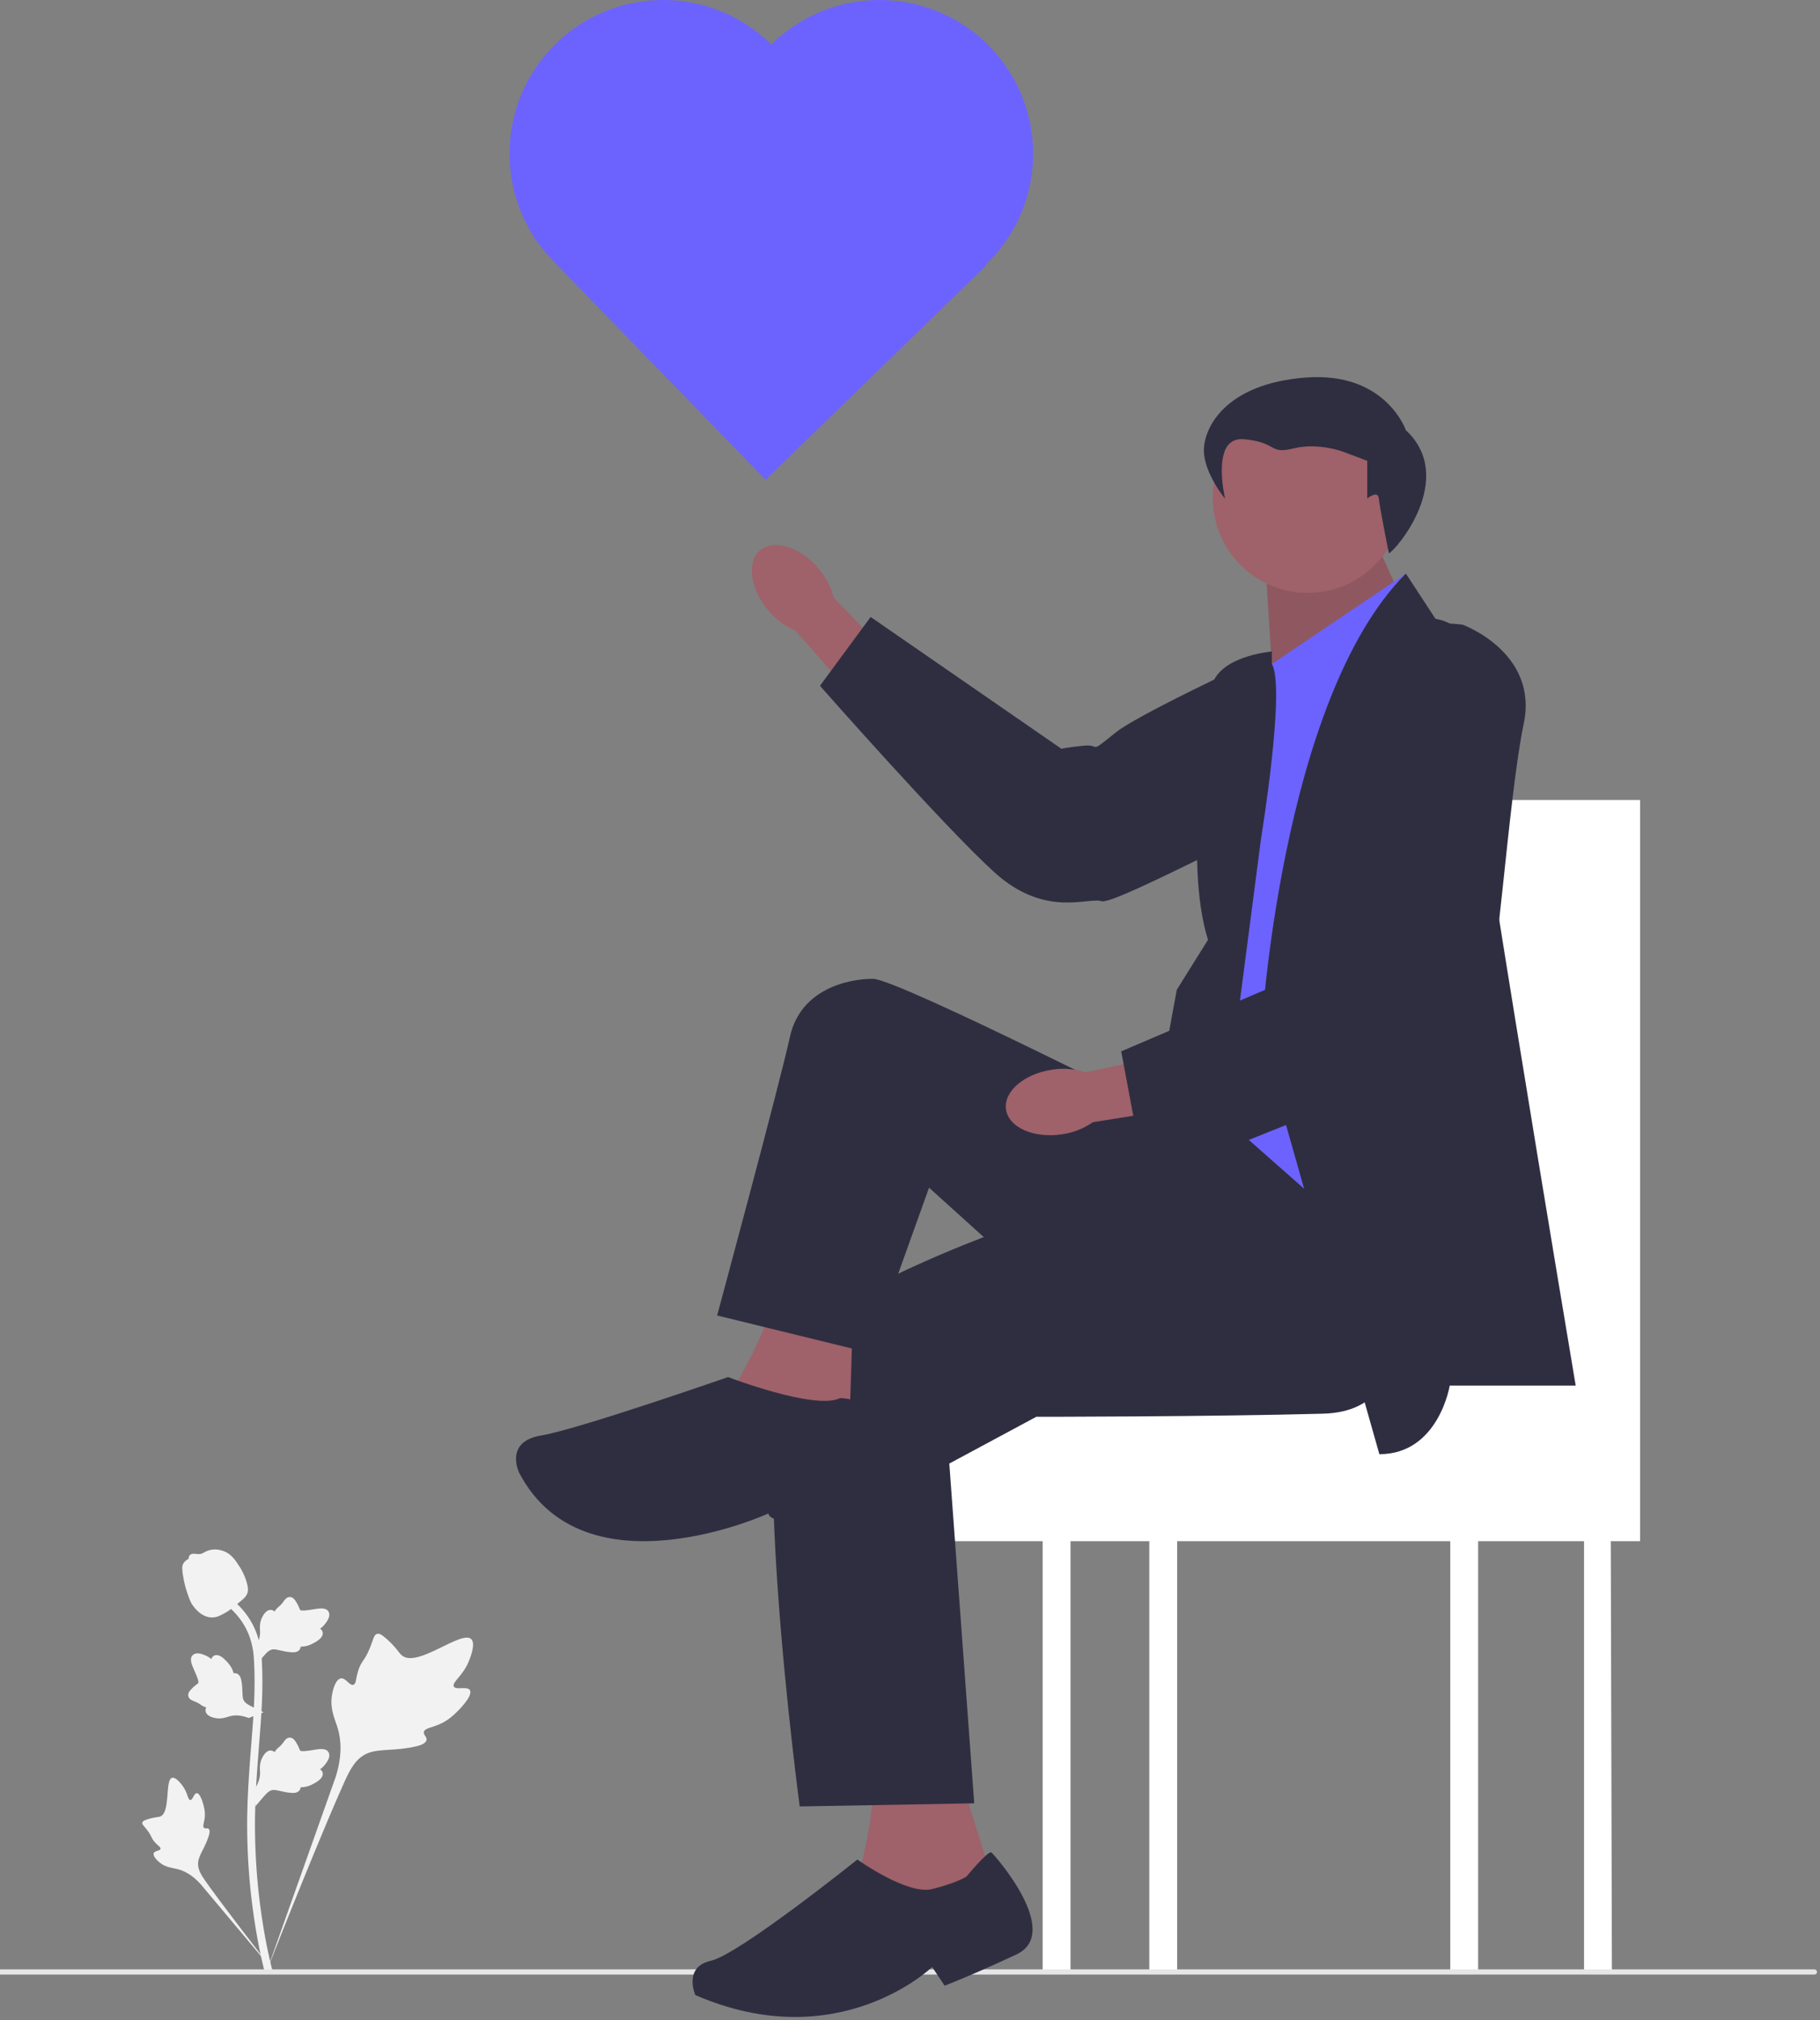 <svg width="584" height="648" viewBox="0 0 584 648" fill="none" xmlns="http://www.w3.org/2000/svg">
<rect x="0" y="0" width="584" height="648" fill="#808080" stroke="none"/>
<g clip-path="url(#clip0_94_131)">
<path d="M466.218 256.626V286.937C462.442 294.242 458.737 303.735 455.111 315.624C455.111 315.624 460.667 334.174 466.218 356.588V420.698H327.553L317.921 434.36H291.52V494.41H334.566V632.628H343.508V494.41H368.786V632.628H377.728V494.41H465.361V632.628H474.303V494.41H508.284V632.628H517.226L516.868 494.41H526.268V256.626H466.218Z" fill="white"/>
<path d="M150.784 542.202C149.94 540.779 146.287 542.303 145.616 541.011C144.947 539.723 148.34 537.762 150.279 533.281C150.629 532.473 152.832 527.381 151.201 525.809C148.109 522.831 133.961 535.122 129.01 531.1C127.924 530.217 127.164 528.455 123.876 525.594C122.568 524.456 121.777 523.942 121.011 524.133C119.925 524.404 119.838 525.858 118.674 528.717C116.927 533.004 115.893 532.745 114.875 536.166C114.12 538.705 114.292 540.182 113.403 540.469C112.145 540.876 110.987 538.183 109.392 538.424C107.765 538.67 106.781 541.806 106.471 544.154C105.887 548.56 107.506 551.467 108.402 554.525C109.377 557.847 109.955 562.9 107.705 570.052L85.427 632.818C90.346 619.939 104.586 584.633 110.57 571.513C112.297 567.726 114.204 563.884 118.121 562.368C121.891 560.908 127.069 561.779 133.671 560.189C134.442 560.003 136.581 559.459 136.851 558.201C137.073 557.16 135.815 556.58 136.008 555.605C136.268 554.298 138.742 554.282 141.784 552.774C143.928 551.711 145.264 550.446 146.413 549.359C146.759 549.031 151.908 544.097 150.784 542.202Z" fill="#F2F2F2"/>
<path d="M63.139 575.245C62.197 575.249 61.891 577.481 61.063 577.438C60.238 577.395 60.255 575.163 58.615 572.919C58.319 572.514 56.455 569.963 55.214 570.31C52.86 570.969 54.81 581.459 51.407 582.728C50.661 583.007 49.577 582.871 47.224 583.66C46.288 583.973 45.807 584.213 45.68 584.644C45.5 585.256 46.188 585.718 47.255 587.114C48.856 589.209 48.43 589.641 49.816 591.128C50.844 592.231 51.618 592.572 51.503 593.092C51.34 593.827 49.683 593.618 49.342 594.47C48.993 595.34 50.248 596.727 51.311 597.557C53.305 599.115 55.199 599.16 56.958 599.602C58.87 600.082 61.517 601.256 64.378 604.424L88.757 633.468C83.854 627.338 70.635 610.162 65.922 603.44C64.561 601.499 63.226 599.454 63.612 597.095C63.983 594.823 65.905 592.533 67.029 588.834C67.161 588.402 67.511 587.195 66.971 586.7C66.525 586.29 65.876 586.74 65.454 586.364C64.887 585.86 65.594 584.64 65.731 582.713C65.828 581.353 65.593 580.333 65.39 579.455C65.329 579.191 64.393 575.24 63.139 575.245Z" fill="#F2F2F2"/>
<path d="M81.939 579.465L81.371 574.397L81.63 574.013C82.831 572.236 83.442 570.501 83.45 568.854C83.451 568.592 83.439 568.33 83.427 568.063C83.377 567.006 83.316 565.692 84.002 564.16C84.386 563.306 85.465 561.329 87.088 561.573C87.524 561.635 87.855 561.835 88.106 562.07C88.142 562.011 88.18 561.953 88.221 561.889C88.726 561.118 89.126 560.788 89.511 560.47C89.808 560.225 90.114 559.973 90.593 559.376C90.804 559.114 90.968 558.884 91.106 558.691C91.526 558.106 92.074 557.408 93.04 557.421C94.073 557.47 94.614 558.324 94.972 558.889C95.612 559.897 95.902 560.624 96.094 561.106C96.164 561.282 96.244 561.48 96.284 561.542C96.617 562.031 99.322 561.573 100.342 561.407C102.631 561.025 104.612 560.695 105.428 562.139C106.013 563.171 105.579 564.537 104.098 566.306C103.637 566.857 103.146 567.275 102.711 567.603C103.071 567.819 103.394 568.149 103.525 568.668C103.834 569.896 102.778 571.127 100.388 572.331C99.795 572.632 98.996 573.034 97.876 573.227C97.349 573.318 96.874 573.34 96.468 573.352C96.459 573.587 96.404 573.841 96.261 574.103C95.841 574.874 94.968 575.241 93.651 575.153C92.202 575.077 91.009 574.801 89.957 574.558C89.038 574.348 88.246 574.169 87.625 574.211C86.472 574.304 85.584 575.226 84.541 576.423L81.939 579.465Z" fill="#F2F2F2"/>
<path d="M84.572 549.289L79.814 551.124L79.376 550.97C77.353 550.26 75.52 550.108 73.925 550.519C73.671 550.584 73.421 550.662 73.166 550.742C72.156 551.057 70.9 551.45 69.245 551.175C68.321 551.02 66.135 550.478 65.96 548.846C65.908 548.408 66.018 548.038 66.182 547.736C66.116 547.715 66.049 547.693 65.978 547.67C65.104 547.377 64.683 547.074 64.277 546.782C63.965 546.557 63.644 546.325 62.945 546.013C62.638 545.876 62.374 545.775 62.152 545.691C61.48 545.433 60.666 545.08 60.433 544.142C60.218 543.13 60.907 542.391 61.363 541.9C62.176 541.026 62.805 540.561 63.223 540.253C63.376 540.14 63.547 540.013 63.596 539.959C63.985 539.513 62.856 537.012 62.437 536.068C61.487 533.95 60.665 532.118 61.855 530.962C62.705 530.135 64.136 530.208 66.223 531.192C66.873 531.498 67.402 531.867 67.83 532.205C67.947 531.801 68.184 531.405 68.653 531.147C69.763 530.537 71.221 531.246 72.992 533.252C73.434 533.75 74.025 534.421 74.496 535.455C74.717 535.942 74.859 536.396 74.974 536.785C75.203 536.734 75.463 536.723 75.753 536.795C76.605 537.005 77.182 537.757 77.43 539.053C77.725 540.474 77.76 541.698 77.792 542.777C77.822 543.72 77.85 544.531 78.048 545.121C78.43 546.213 79.548 546.838 80.97 547.543L84.572 549.289Z" fill="#F2F2F2"/>
<path d="M81.939 534.358L81.371 529.29L81.63 528.906C82.831 527.129 83.442 525.394 83.45 523.747C83.451 523.485 83.439 523.223 83.427 522.956C83.377 521.899 83.316 520.585 84.002 519.053C84.386 518.199 85.465 516.222 87.088 516.466C87.524 516.528 87.855 516.728 88.106 516.963C88.142 516.905 88.18 516.846 88.221 516.782C88.726 516.011 89.126 515.681 89.511 515.363C89.808 515.118 90.114 514.866 90.593 514.269C90.804 514.007 90.968 513.777 91.106 513.584C91.526 512.999 92.074 512.301 93.04 512.314C94.073 512.363 94.614 513.217 94.972 513.782C95.612 514.79 95.902 515.517 96.094 515.999C96.164 516.175 96.244 516.374 96.284 516.435C96.617 516.924 99.322 516.467 100.342 516.3C102.631 515.918 104.612 515.588 105.428 517.032C106.013 518.065 105.579 519.43 104.098 521.199C103.637 521.75 103.146 522.169 102.711 522.496C103.071 522.712 103.394 523.042 103.525 523.561C103.834 524.79 102.778 526.02 100.388 527.224C99.795 527.525 98.996 527.927 97.876 528.12C97.349 528.211 96.874 528.233 96.468 528.245C96.459 528.48 96.404 528.734 96.261 528.996C95.841 529.767 94.968 530.134 93.651 530.046C92.202 529.97 91.009 529.694 89.957 529.451C89.038 529.241 88.246 529.062 87.625 529.104C86.472 529.197 85.584 530.12 84.541 531.316L81.939 534.358Z" fill="#F2F2F2"/>
<path d="M87.124 632.736L86.062 632.07L84.824 632.212C84.804 632.097 84.737 631.833 84.635 631.419C84.081 629.153 82.391 622.257 80.982 611.396C79.998 603.815 79.441 596.02 79.326 588.226C79.211 580.419 79.581 574.509 79.877 569.759C80.101 566.177 80.372 562.765 80.639 559.442C81.349 550.563 82.018 542.177 81.52 532.892C81.41 530.819 81.179 526.505 78.658 521.914C77.196 519.251 75.182 516.887 72.671 514.89L74.232 512.928C77.004 515.135 79.232 517.754 80.856 520.71C83.65 525.8 83.902 530.501 84.023 532.76C84.53 542.209 83.853 550.676 83.136 559.64C82.872 562.951 82.6 566.348 82.378 569.916C82.084 574.622 81.718 580.48 81.832 588.187C81.945 595.888 82.495 603.587 83.466 611.073C84.858 621.797 86.523 628.59 87.07 630.822C87.362 632.014 87.423 632.263 87.124 632.736Z" fill="#F2F2F2"/>
<path d="M68.075 518.872C67.972 518.872 67.868 518.87 67.763 518.862C65.629 518.747 63.653 517.47 61.889 515.067C61.061 513.936 60.638 512.646 59.794 510.074C59.663 509.678 59.027 507.666 58.64 504.899C58.387 503.09 58.418 502.334 58.777 501.666C59.175 500.922 59.818 500.403 60.543 500.053C60.511 499.813 60.536 499.566 60.641 499.314C61.068 498.269 62.203 498.406 62.817 498.472C63.128 498.511 63.516 498.563 63.934 498.541C64.593 498.509 64.946 498.313 65.482 498.019C65.995 497.738 66.632 497.388 67.578 497.195C69.443 496.806 71.006 497.334 71.521 497.508C74.231 498.411 75.567 500.518 77.114 502.958C77.422 503.447 78.481 505.229 79.179 507.671C79.683 509.433 79.612 510.216 79.461 510.799C79.152 511.995 78.424 512.681 76.576 514.193C74.645 515.776 73.676 516.569 72.844 517.051C70.906 518.17 69.69 518.872 68.075 518.872Z" fill="#F2F2F2"/>
<path d="M583.04 632.596C583.04 633.06 582.664 633.436 582.2 633.436H0V631.756H582.2C582.664 631.756 583.04 632.132 583.04 632.596Z" fill="#E6E6E6"/>
<path d="M262.566 182.277C256.648 175.362 248.283 172.811 243.883 176.578C239.482 180.345 240.714 189.003 246.636 195.92C248.963 198.715 251.926 200.912 255.277 202.328L280.724 231.31L294.07 219.079L267.567 191.806C266.685 188.276 264.97 185.008 262.566 182.277Z" fill="#9F616A"/>
<path d="M453.566 217.619C453.566 217.619 459.131 243.095 437.041 251.219C414.95 259.342 357.703 290.533 353.466 289.103C349.228 287.674 335.365 294.652 319.003 279.766C302.641 264.88 263.111 220 263.111 220L279.371 197.917L340.589 240.208C340.589 240.208 341.899 239.819 347.702 239.217C353.505 238.616 348.967 242.277 358.044 234.955C367.121 227.634 425.057 201.395 425.057 201.395C425.057 201.395 442.057 192.971 453.566 217.619Z" fill="#2F2E41"/>
<path d="M309.111 573L318.111 602L293.111 619L275.111 603C275.111 603 282.111 578 279.111 572L309.111 573Z" fill="#9F616A"/>
<path d="M436.111 162L450.449 193.63L408.497 219.709L406.111 182L436.111 162Z" fill="#9F616A"/>
<path opacity="0.1" d="M436.111 162L450.449 193.63L408.497 219.709L406.111 182L436.111 162Z" fill="black"/>
<path d="M419.623 190.198C436.448 190.198 450.087 176.559 450.087 159.734C450.087 142.909 436.448 129.269 419.623 129.269C402.798 129.269 389.158 142.909 389.158 159.734C389.158 176.559 402.798 190.198 419.623 190.198Z" fill="#9F616A"/>
<path d="M408.111 213L451.111 184L444.111 429C444.111 429 408.611 367.5 381.611 364.5C381.611 364.5 384.611 357.5 386.611 353.5C388.611 349.5 391.611 329.5 391.611 329.5L405.611 221.5L408.111 213Z" fill="#6C63FF"/>
<path d="M442.611 466.5L404.611 332.5C404.611 332.5 410.611 224.5 451.111 184L460.611 198.5C460.611 198.5 470.005 199.894 468.308 206.197C466.611 212.5 505.611 444.5 505.611 444.5H465.19C465.19 444.5 461.611 466.5 442.611 466.5Z" fill="#2F2E41"/>
<path d="M408.111 213V209C408.111 209 389.611 210.5 388.611 221.5C387.611 232.5 379.611 275.5 387.611 301.5L377.611 317.5L370.611 355.5L392.611 361.5L404.611 269.22C404.611 269.22 412.611 220.5 408.111 213Z" fill="#2F2E41"/>
<path d="M443.611 403.5C443.611 403.5 460.611 452.5 424.611 453.5C388.611 454.5 332.528 454.5 332.528 454.5L304.611 469.5L312.611 578.5L256.611 579.5C256.611 579.5 238.611 445.5 254.611 429.5C270.611 413.5 316.611 396.5 316.611 396.5L369.611 369.5L384.516 351.406L443.611 403.5Z" fill="#2F2E41"/>
<path d="M445.651 177.5C447.776 176.745 467.661 153.44 451.111 138C451.111 138 444.662 119.139 418.944 121.117C393.225 123.095 386.301 137.162 386.301 144.472C386.301 151.781 393.111 160 393.111 160C393.111 160 388.279 139.911 399.16 140.901C410.041 141.89 407.073 145.846 414.987 143.868C422.9 141.89 430.814 144.857 430.814 144.857L438.727 147.825V159.893C438.727 159.893 442.177 157.125 442.431 159.893C442.684 162.662 445.651 177.5 445.651 177.5Z" fill="#2F2E41"/>
<path d="M273.611 424.5L272.611 455.5L233.611 448.5C233.611 448.5 250.356 420.941 247.983 413.22L273.611 424.5Z" fill="#9F616A"/>
<path d="M269.611 448.5C269.611 448.5 276.611 448.5 276.611 452.5C276.611 456.5 287.611 487.5 266.611 488.5C245.611 489.5 246.611 485.5 246.611 485.5C246.611 485.5 187.611 512.5 166.611 472.5C166.611 472.5 161.611 462.5 173.611 460.5C185.611 458.5 233.611 441.756 233.611 441.756C233.611 441.756 261.611 452.5 269.611 448.5Z" fill="#2F2E41"/>
<path d="M310.111 602C310.111 602 317.111 593.52 318.111 594.26C319.111 595 341.111 620 326.111 627C311.111 634 303.111 637 303.111 637L299.111 631C299.111 631 269.111 660 223.111 640C223.111 640 219.111 631 228.111 629C237.111 627 275.111 596.528 275.111 596.528C275.111 596.528 291.111 608 299.111 606C307.111 604 310.111 602 310.111 602Z" fill="#2F2E41"/>
<path d="M381.611 361.5C381.611 361.5 288.111 314 280.111 314C272.111 314 256.819 317.291 253.465 332.646C250.111 348 230.111 422 230.111 422L279.111 434L298.111 381L329.111 409L381.611 377.693V361.5Z" fill="#2F2E41"/>
<path d="M337.584 343.15C328.578 344.472 321.961 350.19 322.803 355.921C323.645 361.652 331.627 365.225 340.635 363.901C344.241 363.422 347.68 362.086 350.663 360.006L388.749 353.923L385.514 336.112L348.312 343.999C344.855 342.863 341.176 342.572 337.584 343.15Z" fill="#9F616A"/>
<path d="M469.294 200.384C469.294 200.384 493.816 209.254 488.914 232.275C484.012 255.296 479.889 320.358 476.421 323.181C472.953 326.005 471.468 341.454 450.151 347.363C428.834 353.273 367.664 379.429 367.664 379.429L359.774 337.269L428.187 308.013C428.187 308.013 428.556 306.698 431.14 301.468C433.725 296.237 434.403 302.028 433.046 290.445C431.69 278.863 440.371 215.858 440.371 215.858C440.371 215.858 442.305 196.983 469.294 200.384Z" fill="#2F2E41"/>
<path d="M247.862 13.936C247.739 14.056 247.625 14.182 247.503 14.303C228.432 -4.621 197.718 -4.788 178.443 13.929C159.099 32.719 158.446 63.566 176.976 83.159L176.964 83.17L177.425 83.645L245.663 153.905L316.397 85.206L316.2 85.003C316.319 84.89 316.443 84.785 316.561 84.67C336.094 65.7 336.549 34.486 317.579 14.954C298.608 -4.579 267.395 -5.035 247.862 13.936Z" fill="#6C63FF"/>
</g>
<defs>
<clipPath id="clip0_94_131">
<rect width="583.04" height="647.035" fill="white"/>
</clipPath>
</defs>
</svg>
